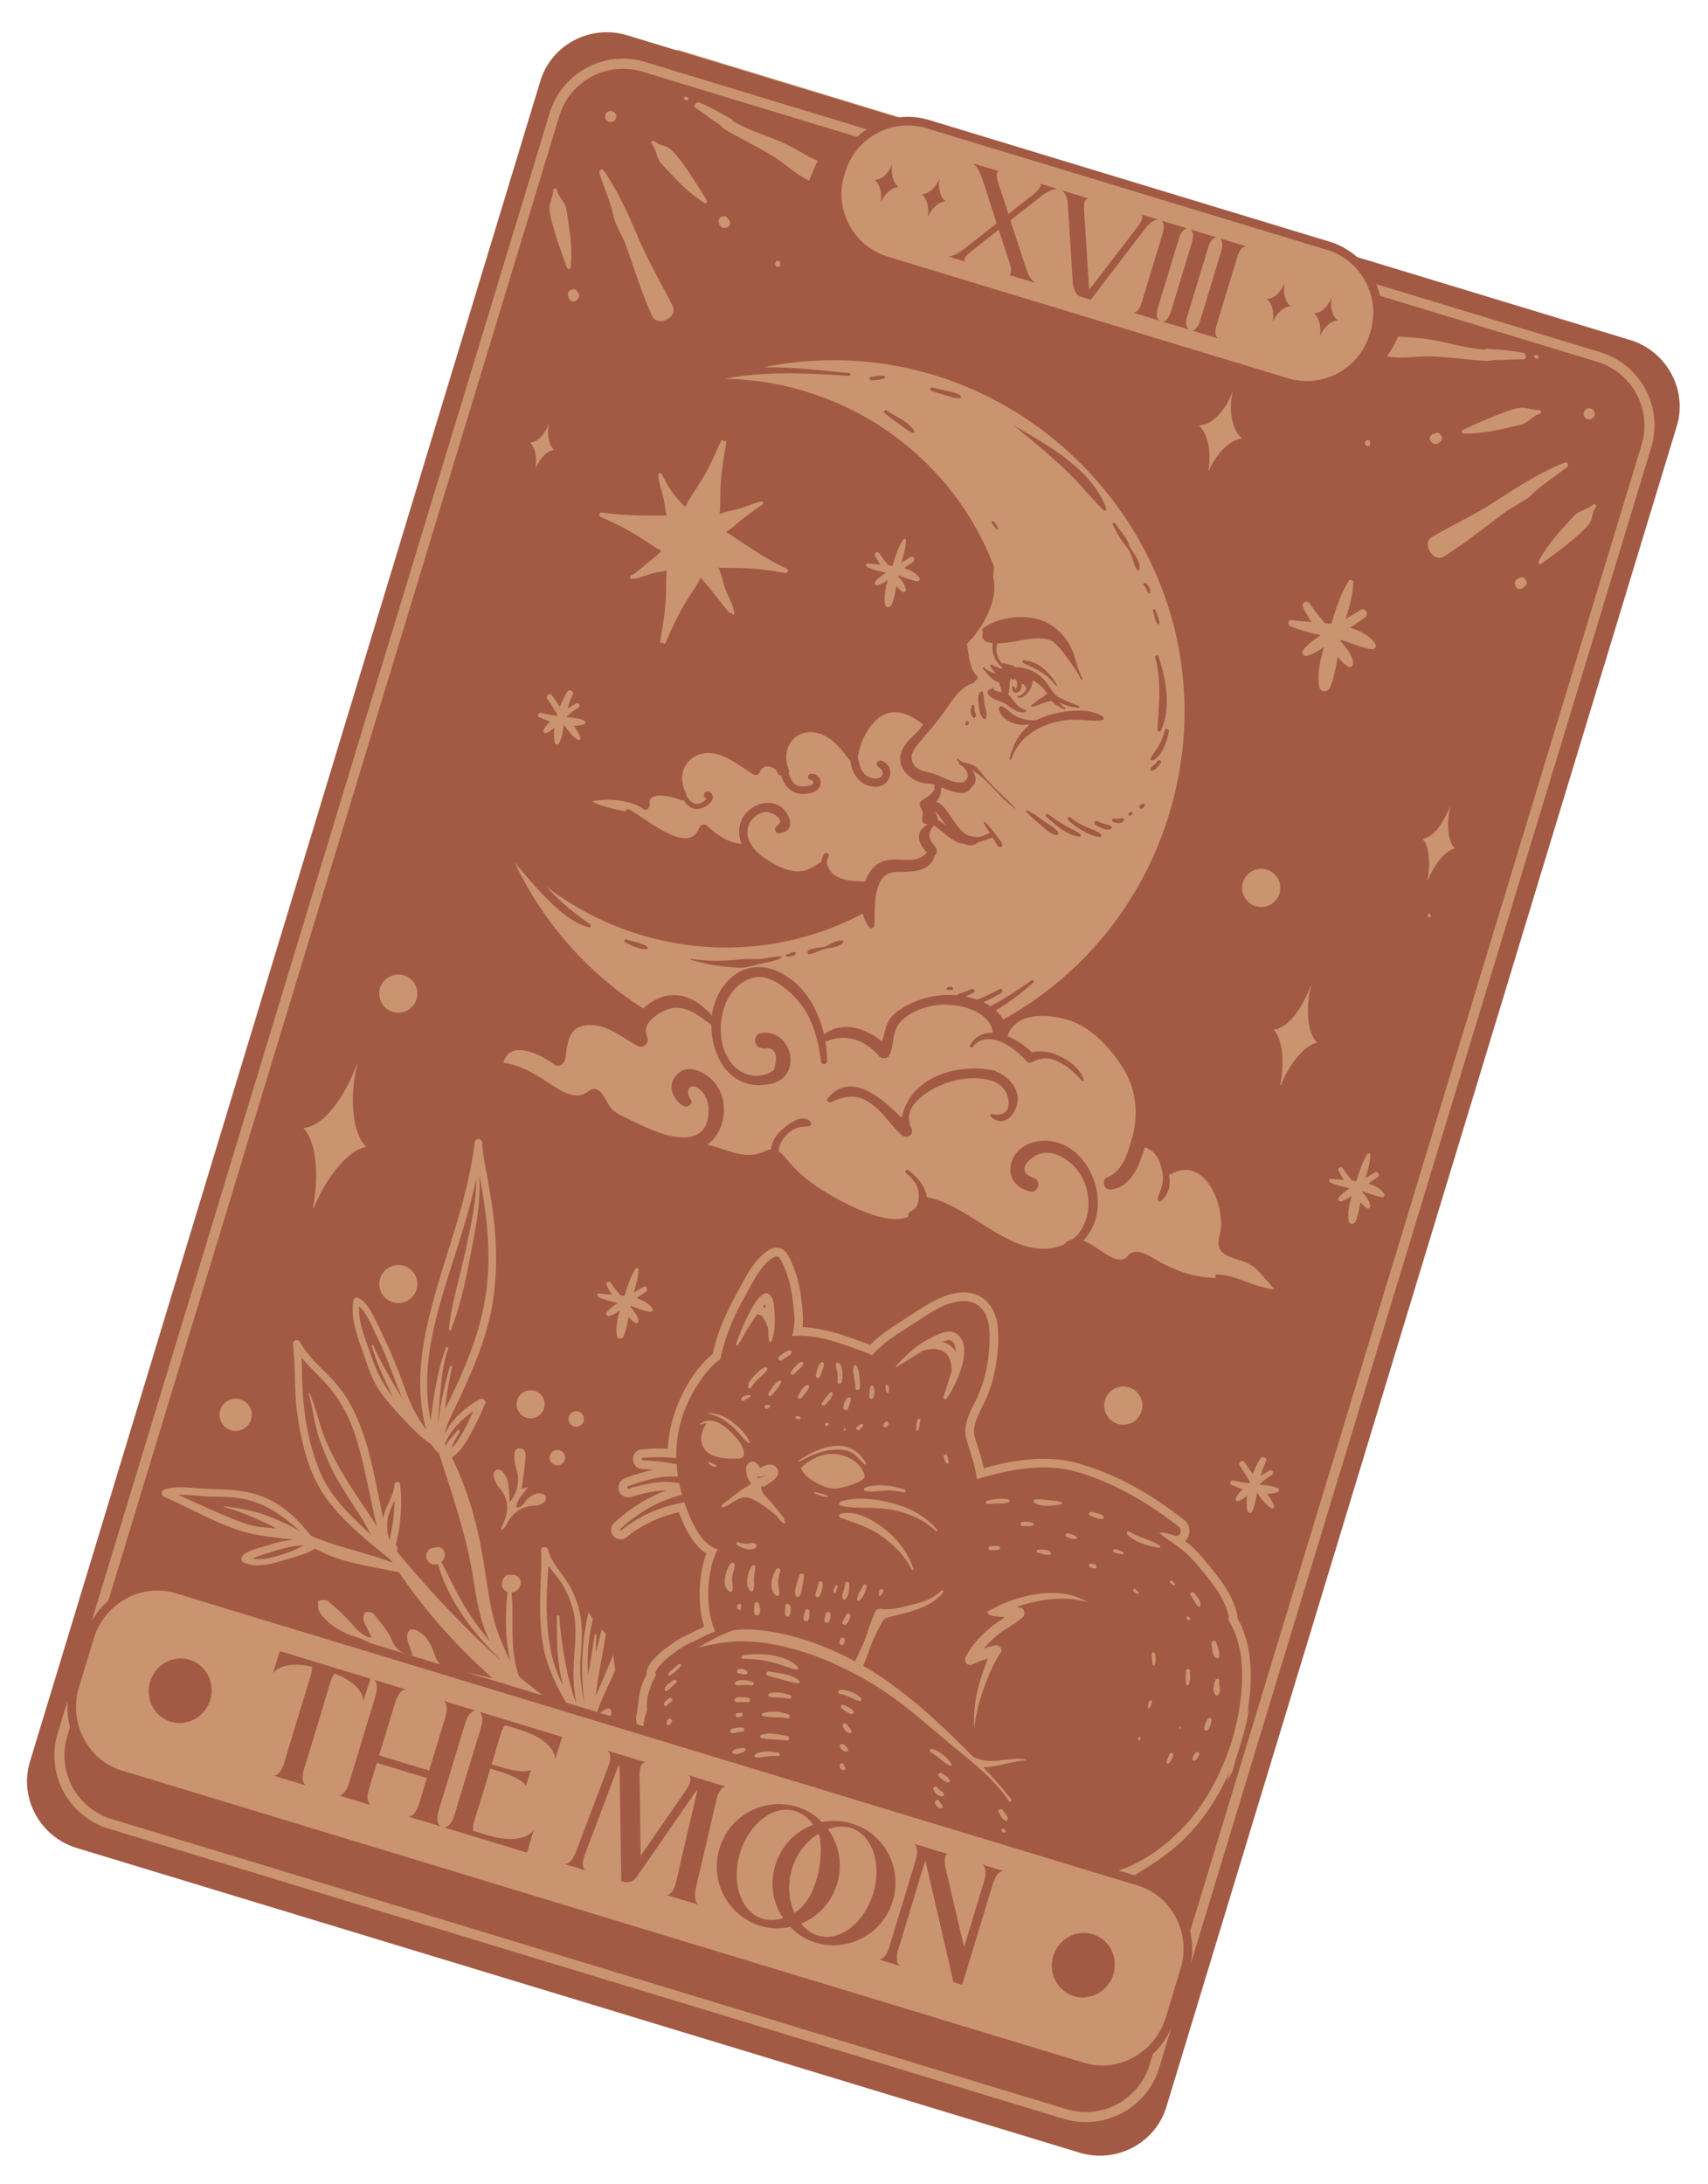 <svg width="97" height="124" fill="none" xmlns="http://www.w3.org/2000/svg"><path d="m2.069 100.727 29.6-96.91 6.863-.979 36.702 11.18 14.285 5.029 5.49 3.155-29.582 97.242-1.957 1.908-59.615-17.163-1.786-3.462Z" fill="#CB9470"/><path d="M54.241 76.445c.022.09.03.192.029.3a1.271 1.271 0 0 0-.733-.555c.175-.069.347-.115.449-.084l.015.006c.086.045.19.124.24.333ZM43.328 74.2a.641.641 0 0 1 .151.072 2.282 2.282 0 0 0-.03-.23c-.035.041-.075.092-.121.158Zm-.259 9.746c.058-.026.114-.058.222-.062.096-.066.19-.125.284-.193-.128.054-.319.25-.613.116.055.084.07.087.107.139Zm-11.072 6.112c-.238-.426-.578-.771-.856-1.156-.025.806-.287 2.85.183 5.02.13.603.357 1.187.625 1.749-.319-1.594-.313-2.024-.324-3.885-.001-.093.136-.084.141.006.083 1.384.472 3.75.963 4.909-.543-2.913.625-4.199-.732-6.643Zm-9.89-2.603c.197-.75.289-1.496.305-2.26-.232.48-.622 1.1-.305 2.26Zm5.105-20.814c.1 1.23-.085 2.442-.313 3.669-.321 1.725-.65 3.553-1.283 5.193-.025.066-.135.053-.127-.022.168-1.524.643-3.02.96-4.517.275-1.302.601-2.688.602-4.047-1.09 5.077-3.522 9.232-2.588 13.762.055-.674.351-2.867.866-4.152.032-.078.154-.04.126.04-.291.834-.383 1.71-.459 2.584-.046.535-.093 1.067-.119 1.6.146-.546-.058-.43.668-3.16.022-.085.15-.043.129.042a20.728 20.728 0 0 0-.4 2.364c.158-.316.32-.615.447-.884 2.078-4.412 2.508-7.144 1.49-12.472Zm-1.23 14.576c.054-.08.163-.004.122.08-.15.307-.367.577-.462.906.455-.349.987-1.54 1.226-2.058-.69.452-1.307 1.11-1.61 1.855l.048.09c.153-.34.465-.568.675-.873Zm-8.409-2.125c.29.627.445 1.277.649 1.935.67 2.16 2.523 4.54 3.179 5.637-.901-3.926-1.052-6.025-2.863-8.075-.462-.523-.978-.976-1.411-1.507.065 1.241-.08 3.752 1.06 6.512.596 1.44 1.751 2.49 2.875 3.549-.154-.28-.29-.57-.446-.822-.486-.788-1.016-1.546-1.473-2.353-.396-.7-.713-1.454-.986-2.209-.313-.87-.372-1.771-.632-2.65-.008-.027.036-.043.048-.017Zm-4.837 6.436c1.013.113 1.919.294 2.861.703.42.183.934.4 1.38.681.01 0 .02-.002.03 0-2.217-2.028-3.596-1.905-5.063-1.94-.578-.013-1.218-.125-1.821-.096 4.27 1.952 4.1 1.777 5.58 1.904-.885-.452-2.01-.962-2.975-1.206-.026-.006-.018-.05.008-.046ZM95.226 24.2 66.24 119.63c-.626 2.061-2.845 3.228-4.93 2.595l-56.955-17.3c-2.085-.634-3.28-2.838-2.654-4.899L30.688 4.597c.626-2.06 2.844-3.228 4.93-2.594l15.373 4.67a4.168 4.168 0 0 1 1.78.142l22.736 6.906c.595.18 1.12.484 1.558.872l15.507 4.71c2.086.633 3.28 2.838 2.654 4.898ZM48.008 9.751l-.061.2a3.715 3.715 0 0 0 2.467 4.62l22.737 6.907a3.715 3.715 0 0 0 4.62-2.468l.061-.2a3.715 3.715 0 0 0-2.467-4.621L52.629 7.283a3.715 3.715 0 0 0-4.621 2.467ZM73.34 35.21c-.213-.03-.223.274-.056.345.556.238 1.138.382 1.725.509-.377.249-.749.52-1.012.865-.11.146.056.354.222.31.357-.096.675-.295.98-.512-.227.749-.415 1.568-.272 2.289.065.332.501.291.61.019.213-.534.328-1.13.429-1.73.18.208.373.396.581.536.22.146.715-.154-.425-1.45l.012-.066c.6.182 1.18.457 1.795.538.145.02.263-.176.183-.296-.306-.462-.827-.74-1.43-.918.271-.197.545-.39.824-.575.263-.174.046-.605-.235-.44-.284.168-.564.338-.842.512.198-.683.41-1.376.428-2.073.003-.142-.186-.198-.263-.08-.462.72-.73 1.596-.987 2.435-.12-.017-.24-.03-.358-.043a12.085 12.085 0 0 1-.87-1.116c-.151-.225-.491-.052-.375.2.137.299.3.578.478.847-.421-.033-.815-.06-1.142-.106Zm4.963-16.27.031-.111-.03.111Zm-.007.024-.02.068.02-.068Zm6.846 4.556c-.714.27-1.399.583-2.09.902-.08.036-.029.193.062.193 1.252 0 1.84-.178 3.218-.486.448-.101.692-.519 1.126-.646.116-.034.055-.215-.064-.205-.336.028-.704-.165-1.034-.124-.436.055-.816.214-1.218.366Zm2.006-3.22c.041.026.08.049.126.064.116.04.148-.148.031-.188-.18-.063-.223.082-.157.124ZM70.183 99.897c.268-.887.615-1.864.77-2.996l-.126.418c.318-1.79.355-3.852-.556-5.442a.738.738 0 0 0-.015-.233c-.26-1.133-1.021-2.058-1.633-2.802-.476-.578-.758-.914-1.317-1.337a.802.802 0 0 0-.063-1.207c-3.173-2.494-5.457-3.007-5.799-3.151-1.949-.592-3.816-.257-5.574.215-.439-2.022-.937-1.77-.1-3.46.09-.181.182-.369.265-.562.474-1.101.715-2.528.643-3.816-.06-1.063-.554-1.813-1.357-2.057-1.164-.353-2.426.438-3.395 1.075l-.22.144c-.772.502-1.602.988-2.294 1.672-.318-.129-.636-.225-.928-.334-.857-.317-1.983-.648-2.903-.673.057-.552-.014-1.11-.079-1.618l-.01-.084c-.12-.948-.384-1.772-.787-2.45a.706.706 0 0 0-.944-.272c-.791.422-1.282 1.333-1.677 2.065-.576 1.07-1.254 2.244-1.613 3.894-1.091.851-2.437 3.012-2.543 5.37-.519-.027-1.026.004-1.45.03-.697.042-.712 1.086.003 1.12.226.01.444.024.653.042-.571.113-1.124.298-1.632.48-.513.186-.489.915.015 1.068.107.032.22.031.33-.003.616-.19 1.314-.37 1.995-.362-1.285.463-2.293 1.223-2.951 1.829a.536.536 0 0 0 .701.812 7.178 7.178 0 0 1 2.96-1.41c.265.704.736 1.814 1.562 2.343-.389 1.018-.56 2.742-.121 4.156-.255.117-.5.24-.72.353-.21.106-.66.261-1.201.69-.482.324-1.43 1.094-1.347 1.666-.542 1.038-.38 1.363-.606 2.44 0 .133.018.26.047.383l.384.117c.004-.307.097-.636.198-.898-.074-.696.163-1.406.525-2.023a.12.12 0 0 1-.051-.164c.245-.441.672-.813 1.139-1.127.313-.25.654-.442 1.023-.591.4-.207.824-.42 1.228-.58-.698-1.61-.342-3.88.163-4.657-1.002-.266-1.564-1.69-1.907-2.669-1.303.223-2.51.729-3.582 1.589-.047.036-.109-.028-.064-.07.977-.9 2.199-1.634 3.51-1.945a8.302 8.302 0 0 1-.16-.657c-.952-.201-1.961.028-2.873.308-.088.028-.116-.107-.032-.137.88-.315 1.885-.637 2.839-.54a7.741 7.741 0 0 1-.079-.715 13.224 13.224 0 0 0-1.923-.218c-.093-.004-.088-.136.003-.142.844-.052 1.191-.061 1.905.021-.035-1.43.336-2.824 1.209-4.176.33-.511.757-1.082 1.29-1.45.263-1.262.74-2.406 1.386-3.546.425-.748.9-1.841 1.694-2.264a.218.218 0 0 1 .293.089c.407.683.623 1.476.722 2.262.085.669.192 1.417-.005 2.072a.151.151 0 0 1-.07.086c1.1-.13 2.336.227 3.383.615.392.146.829.27 1.215.463.685-.77 1.586-1.292 2.444-1.85.701-.456 1.459-.997 2.292-1.172 1.205-.256 1.859.46 1.925 1.627.064 1.151-.145 2.529-.604 3.596-.363.844-.952 1.631-.693 2.582.2.737.5 1.483.583 2.249 1.941-.548 3.855-.966 5.838-.36 2.065.63 3.938 1.737 5.628 3.066.24.187.09.618-.234.511-.262-.085-.596-.217-.88-.16 1.327 1.02 1.335.804 2.418 2.118.634.772 1.305 1.606 1.533 2.6a.248.248 0 0 1-.035.192c.071.12.142.24.206.364.737 1.419.672 3.306.41 4.84a13.812 13.812 0 0 1-2.003 5.136c-1.095 1.691-2.844 3.246-4.827 3.92l.91.277c.907-.628 2.765-1.519 4.328-3.93.412-.636.774-1.311 1.08-2.011l-.186.614a11.204 11.204 0 0 1 .317-.558c.022-.063.043-.126.062-.191.049-.17.091-.34.142-.51ZM37.175 8.024c-.094-.074-.245.042-.168.135.29.348.26.83.577 1.163.976 1.025 1.365 1.499 2.404 2.194.075.05.204-.052.159-.126-2.427-3.97-2.17-2.725-2.972-3.366Zm1.72-2.354c.075.02.19.039.205-.034.017-.08-.053-.121-.127-.14-.118-.032-.197.143-.078.174Zm9.315 15.676c-2.246-.163-4.86-.282-7.041.159 6.69.114 12.838 4.242 15.281 10.674-.01.185-.026.369-.046.553.329 1.322-.575 2.905-1.492 3.83.13.646.105 1.297.568 1.825.088.101.02.244-.105.258-.01.068-.055.133-.124.153-.733.207-1.193 1.01-1.608 1.592-1.091 1.528-2.042 2.182-1.854 2.785.186.599.668.583 1.167.736.666.205 1.151.626 1.82.482a.243.243 0 0 1 .078-.113c.294-.25-.076-.765-.35-.868-.065-.024-.06-.095-.017-.125a.855.855 0 0 1-.126-.151c-.025-.037.035-.078.063-.045.246.291.67.198.952.42.25.197.416.473.627.708.526.585 1.122 1.096 1.66 1.666.01.013-.006.033-.02.023-.876-.602-1.435-1.553-2.454-2.207.327.417.248.812-.01.978-.298.604-1.065.282-1.713.027a.238.238 0 0 1-.029.08c.042.255-.088.513-.268.733.533.142.944 1.203 1.504 1.709.36.326.73.266.901.308.22-.052.432-.16.638-.246-.119-.183-.246-.365-.338-.56-.023-.047.034-.084.072-.05.22.191.837 1 .967 1.23.072.128-.12.271-.213.151-.123-.158-.224-.332-.326-.505-.233.07-.532.187-.832.27-.232.22-.529.203-.806.08-.599-.036-1.114-.64-1.636-.996-.03-.01-.06-.02-.093-.027-.648.923.351 1.052.173 1.568a.211.211 0 0 1-.095.117c-.227.895-1.161.939-1.991.933-.798-.005-1.102.32-1.296 1.092-.165.657-.1 1.295-.146 1.96-.01.134-.18.214-.276.104a1.794 1.794 0 0 1-.373-.788c-5.914 3.142-12.961 2.32-17.968-1.53.747.839 1.548 1.487 2.477 2.144.087.061.026.196-.077.169-1.352-.356-2.677-1.853-4.216-3.704a19.993 19.993 0 0 0 7.309 8.314c1.191-1.094 2.654-1.052 3.9.41.236-1.839 1.81-3.39 3.751-2.51 1.428.648 2.273 2.068 2.614 3.565.002-.002.003-.005.007-.007 1.095-.769 2.34-.353 3.292.417.143-.393.176-.837.397-1.206.386-.646 2.015-1.603 3.847-1.414.13-.148.361-.129.83-.358.138-.067.247.136.112.21-.15.085-.307.16-.471.216.23.043.46.1.678.176.413-.148.923-.4 1.284-.598.133-.073.239.13.11.207a8.38 8.38 0 0 1-1.033.535c.143.066.28.141.409.227.68-.35 1.687-1.005 2.313-1.461.087-.063.2.051.116.124-.63.537-1.353 1.129-2.13 1.57.166.15.307.324.417.523a19.902 19.902 0 0 0 9.421-11.648c4.386-14.44-8.29-28.327-23.009-25.39 2.13.018 2.715.14 4.832.328.106.01.103.175-.005.168Zm20.419 5.347.037.011c.399-.94 1.195-1.747 1.87-1.804l.003-.01c-.554-.42-.777-1.582-.536-2.615l-.015-.005c-.385 1.001-1.123 1.883-1.91 1.883l-.003.01c.514.42.733 1.512.554 2.53ZM25.613 80.42c.845-1.792 1.952-4.018 2.343-6.317.717-4.2-.563-7.81-.564-9.203 0-.285-.408-.3-.44-.019-.632 5.616-4.195 11.048-2.741 16.31-1.36-1.883-.96-2.388-2.844-6.147-.247-.493-.5-1.082-1.016-1.345-.13-.067-.253.003-.278.143-.15.871.113 1.717.401 2.534.7 1.978.625 2.293 2.563 4.328.436.458.894.938 1.43 1.29.036.04.072.079.11.117.079.132.167.246.265.333.023.025.05.044.08.058l.004.003c.76 2.357 1.555 4.625 1.95 7.103.19 1.201.389 2.497.947 3.595-1.464-1.794-1.793-2.612-2.756-4.521.433-.37.074-1.013-.356-.807a.424.424 0 0 0-.356.125c-.38.41.047.989.516.797.555 2.028 2.004 3.935 3.499 5.381.019.032.037.065.057.097-2.107-1.888-4.058-3.98-5.901-6.203.083-.096.067-.275-.059-.342a9.49 9.49 0 0 0 .256-3.465c-.02-.189-.313-.15-.323.03-.037.68-.526 1.233-.637 1.912-.606-2.803-.974-5.75-2.776-7.755-.666-.742-1.458-1.364-1.948-2.248-.124-.224-.428-.085-.4.148.161 1.328.053 2.67.254 4.003.63 4.176 1.786 5.383 5.316 8.227.03.049.06.099.092.147-1.533-.591-3.126-.877-4.646-1.526-2.07-2.67-3.875-2.6-5.937-2.667-.784-.026-1.615-.213-2.376.033-.21.068-.215.326-.018.415 1.498.665 2.978 1.533 4.555 1.998.913.27 1.869.297 2.805.457-.552.018-1.087.177-1.65.354-.278.088-1.353.324-1.32.735.009.095.046.152.133.19.686.31 1.497.102 2.184-.104.604-.18 1.315-.35 1.874-.684 1.414.8 3.14.999 4.72 1.335h.03c1.48 2.193 3.295 4.224 5.328 6.034-.157-.042-.89-.211-1.53-.357l4.366 1.326c-.453-.35-.9-.71-1.338-1.079-.572-1.552-.274-3.169-.428-4.769.304-.026.53-.322.525-.556a.467.467 0 0 0-.572-.437c-.425-.143-.79.734-.18.956-.133 1.267-.158 2.682.165 3.946-1.095-2.17-1.126-3.137-1.553-5.796-.316-1.967-.887-3.979-1.784-5.788.747-.373 1.56-2.283 1.897-3.047.078-.174-.147-.336-.3-.252-.843.468-1.617 1.147-2.012 2.026.07-.372.229-.744.374-1.052Zm2.422 3.354c.043.236.14.497.296.674.558.632.6 1.303.255 2.038-.06.13-.103.269-.153.404a.535.535 0 0 0 .3-.277c.348-.688.86-1.114 1.673-1.124.17-.002.352-.101.5-.199.072-.049.125-.211.1-.296-.069-.226-.58-.373-1.097.174-.158.167-.246.436-.576.433.002-.533.449-.784.629-1.176l-.35.123c.046-.305.203-1.259.236-1.846.012-.213-.034-.452-.296-.469-.325-.021-.354.27-.345.485.012.292.087.585.163.87.14.516-.003 1.214-.422 1.697-.036-.43-.03-.796-.108-1.143a1.282 1.282 0 0 0-.352-.625c-.193-.179-.5-.002-.453.257Zm1.369-3.724a.795.795 0 1 0 1.461-.63.795.795 0 0 0-1.461.63Zm5.353-6.543c-.266-.02-.516-.038-.723-.066-.134-.02-.14.173-.035.218.352.15.72.241 1.091.322-.238.157-.473.329-.64.547-.07.092.036.223.14.196.226-.06.427-.187.62-.324-.143.474-.262.992-.172 1.448.042.21.317.184.386.011.135-.337.207-.715.271-1.094.114.132.236.25.368.34.148.099.438-.113-.27-.917l.009-.042c.38.115.745.289 1.135.34.091.012.166-.111.115-.187-.193-.292-.522-.468-.904-.581.172-.124.344-.247.521-.363.167-.11.03-.383-.148-.278-.18.105-.357.213-.533.323.126-.432.259-.87.27-1.311.002-.09-.117-.125-.165-.05-.293.455-.463 1.01-.625 1.54a7.702 7.702 0 0 0-.227-.028 7.635 7.635 0 0 1-.55-.705c-.095-.143-.31-.033-.237.126.087.189.19.365.303.535Zm-1.57 23.214c-.1-.48-.17-.965-.213-1.416-.154-1.621.532-3.12-.595-5.207-.39-.724-1.035-1.286-1.256-2.102-.057-.209-.418-.2-.398.037.112 1.382-.372 4.165.376 6.4.355 1.062.844 1.89 1.054 2.24l1.772.539c.188-.685.542-1.29 1.018-2.408a7.357 7.357 0 0 1-.114-.86c-.152.385-.8 1.898-.997 2.357.125-1.173.292-1.791.576-3.539-.052-.047-.103-.091-.241-.234-.11.446-.218.892-.332 1.338.002-.348.008-.687.042-1.009.007-.071-.097-.072-.11-.005-.128.758-.219 1.51-.374 2.265-.069-1.268.024-2.103.277-3.19a4.59 4.59 0 0 1-.244-.39c-.415 1.704-.45 3.475-.24 5.184Zm.888.536.593.18c.134-.312-.02-.46-.16-.42-.152.044-.3.129-.433.24ZM32.88 80.979a.438.438 0 1 0-.346-.804.438.438 0 0 0 .346.804Zm-.823 1.611a.437.437 0 1 0-.803.346.437.437 0 0 0 .803-.346ZM20.98 93.264l-.028.008 4.07 1.236c-.472-.394-.333-1.305-1.257-1.887-.133-.083-.375-.139-.482-.072-.112.071-.19.316-.163.463.058.313.194.611.32.976-.592-.085-.946-.288-1.182-.853-.23-.552-.662-1.025-1.041-1.505-.079-.099-.36-.143-.468-.08-.093.055-.138.323-.093.459.113.325.288.628.439.94l.002.005c-.046.007-.098.03-.137.016a1.603 1.603 0 0 1-.327-.16c-.577-.367-.58-.716-2.011-1.903-.116-.097-.372-.025-.564-.031.031.455-.066.547.356.993.54.577 1.223.918 1.98 1.137.172.049.332.144.586.258Zm10.5-67.727c-.31-.236-.436-.889-.3-1.47l-.009-.002c-.216.563-.63 1.058-1.073 1.058l-.002.006c.289.235.412.85.311 1.421l.021.007c.224-.528.672-.982 1.05-1.014l.003-.006Zm-9.896 30.566a1.083 1.083 0 1 0 2.073.63 1.083 1.083 0 0 0-2.073-.63Zm11.149-39.61c-.142-.178-.53.01-.479.231.033.144.042.265.174.358.14.099.335-.017.414-.148.103-.17-.013-.32-.11-.442ZM17.239 64.041l-.006.019c.712.7.914 2.656.535 4.52l.054.016c.695-1.746 1.962-3.298 2.965-3.478l.005-.02c-.771-.697-.97-2.778-.498-4.677l-.022-.006c-.68 1.856-1.87 3.537-3.033 3.626Zm-3.497 15.447a.915.915 0 1 0-.676 1.7.915.915 0 0 0 .676-1.7Zm20.43-50.386c-.182-.026-.178.2-.037.261 1.921.826 2.572 1.432 3.422 1.92a6.233 6.233 0 0 1-.65.58c-.354.275-.675.608-1.074.816-.084.044-.06.199.045.19.377-.032.721-.162 1.078-.282.298-.1.617-.1.911-.203-.057.594-.024 1.208-.064 1.798-.052.759-.19 1.495-.31 2.245-.014.089.114.093.144.023l.024-.058-.013.062c-.014.074.095.142.133.06.317-.69.613-1.378.991-2.038.324-.564.74-1.105 1.03-1.692.2.279.44.535.654.802.939 1.171.961 1.276 1.08 1.213.019.026.038.052.058.076.032.038.104.014.101-.038-.026-.505-.37-1-.532-1.47-.126-.367-.18-.788-.366-1.134.838.041 1.827-.063 3.766.297.15.029.28-.157.113-.238-1.647-.8-2.638-1.61-3.451-2.082.315-.19.583-.446.867-.677.386-.315.803-.6 1.208-.888.083-.06 0-.183-.087-.164-.488.107-.939.336-1.424.454-.312.076-.63.122-.92.25.062-.605.026-1.232.067-1.833.053-.759.19-1.495.31-2.245.014-.089-.114-.093-.144-.023l-.024.058.013-.062c.014-.074-.095-.142-.133-.06-.317.69-.612 1.378-.991 2.038-.33.575-.755 1.125-1.046 1.726a5.744 5.744 0 0 1-1.33-1.86c-.044-.097-.21-.06-.204.049.03.51.232.965.328 1.46.054.28.05.584.166.844-.776-.022-2.07.052-3.708-.175Zm6.64-16.523c.035.15.082.334.28.36.15.018.362-.062.372-.234.009-.16-.08-.243-.173-.358-.142-.177-.53.01-.479.232Zm5.165 32.463c-.402.079-.783.053-1.114-.21a1.582 1.582 0 0 1-.5-.81c-.073.011-.16-.022-.184-.104-.133-.431-.847-.588-1.019-.089a.254.254 0 0 1-.374.139c-.667-.397-1.27-.926-2.034-1.138-1.398-.395-2.494.85-1.797 2.204.021.04.028.086.026.13.315.557.622.556.945.356.06-.038.136-.082.175-.145.04-.066.046-.017-.025-.058-.257-.15.034-.538.269-.323.433.396-.25.84-.603.92-.413.096-.722-.16-.918-.495a.21.21 0 0 1-.186.003c-.408-.182-1.874-.569-1.743.25.03.193-.183.406-.371.265-.667-.498-1.998-.644-2.913-.434.598.3 1.254.437 1.914.559.006-.091.112-.147.204-.103.825.388 3.35 2.692 3.983 1.046.076-.197.303-.252.458-.105.55.52 1.203.957 1.954 1.01-.602-1.394.744-2.62 1.91-2.258.733.228 1.326 1.489.263 1.662-.27.045-.375-.28-.163-.428.57-.4-.452-.878-.785-.772-1.031.328-1.367 1.589.024 2.567 2.177 1.532 2.85.394 3.299.254a.59.59 0 0 1 .163-.47.14.14 0 0 1 .137-.03c.17.056.062.216.027.328a.857.857 0 0 0-.035.314c.01.017.018.034.024.052.294.856 1.333.916 2.148.915.142-.385.352-.717.623-.926.93-.717 2.099.157 2.874-.71-.22-.266-.473-.588-.446-.942.025-.316.24-.511.498-.65-.248-.03-.356-.208-.308-.399.056-.224.018-.392-.105-.585-.092-.146-.01-.34.128-.42.3-.173.53-.336.686-.622a.227.227 0 0 1 .003-.224 1.276 1.276 0 0 0-.354-.074c-.94-.012-1.95-.904-1.5-1.907.258-.577.807-.856 1.185-1.45-.772-.61-1.764-1.052-2.609-.29-.627.568-.951 1.32-1.1 2.137.124.478.185 1.02.751 1.172.201.055.514.086.632-.137.12-.224-.091-.382-.245-.512-.19-.16.068-.388.253-.303.819.375.458 1.494-.395 1.47-.798-.019-1.337-.679-1.409-1.477-.164-.085-.86-1.389-1.938-1.59-1.264-.242-2.03.914-1.573 2.068a.282.282 0 0 1-.002.24c.134.324.265.691.65.725.743.065.965-.266.563-.379-.13-.036-.154-.23-.029-.29.273-.13.625.12.64.42.02.369-.298.587-.632.653Zm4.02-12.985c-.259-.02-.5-.037-.7-.065-.131-.018-.137.168-.035.212.341.145.697.233 1.057.312-.23.152-.459.318-.62.53-.068.09.035.217.136.19.22-.059.414-.181.6-.314-.138.459-.253.961-.166 1.403.04.204.307.178.374.011.13-.327.2-.693.263-1.06.11.127.228.242.356.328.096.064.201-.031.185-.132-.046-.282-.248-.532-.446-.756l.008-.04c.368.111.723.28 1.1.33.089.011.161-.109.112-.183-.187-.282-.506-.453-.876-.562.166-.12.334-.24.505-.352.161-.107.028-.371-.144-.27a24.86 24.86 0 0 0-.516.313c.122-.418.25-.843.262-1.27.002-.087-.114-.121-.16-.05-.284.443-.449.98-.606 1.493a7.532 7.532 0 0 0-.22-.026 7.415 7.415 0 0 1-.533-.684c-.093-.138-.301-.032-.23.123.084.183.184.354.293.519Zm-19.383 8.66c.188.088.406.176.637.253-.652.587-.424.937.235.339a2.83 2.83 0 0 0 .017.852c.021.112.195.148.25.042.167-.324.215-.68.27-1.037l.026.004c.211.311.44.622.75.832.102.07.205-.052.162-.151a3.345 3.345 0 0 0-.382-.638c.204 0 .4-.025.578-.081.084-.027.136-.166.035-.213-.311-.144-.641-.16-.978-.198l-.032-.045c.213-.18.433-.353.668-.502.143-.09.027-.318-.125-.234-.17.094-.334.194-.496.298.083-.279.182-.552.3-.82.08-.18-.212-.303-.312-.142-.154.25-.3.54-.422.85-.153-.22-.304-.438-.46-.655-.105-.148-.355.032-.258.185.19.3.378.6.57.9-.01.029-.019.058-.027.088a13.903 13.903 0 0 1-.901-.156c-.13-.027-.244.165-.105.23Zm-8.997 31.79a1.081 1.081 0 1 0 2.01.798 1.081 1.081 0 0 0-2.01-.798Zm31.642-25.95c.156.072.296.186.442.3l.01.005c-.384-.575-.313-.49-.606-.785.068.214.165.31.154.48ZM44.14 15.15c.221.067.194-.306.102-.334-.222-.067-.323.267-.102.334Zm2.299-6.03c-.587-.221-.951-.518-1.66-.868-1.02-.503-2.165-.792-3.134-1.363a.225.225 0 0 0-.105-.122c-.581-.335-1.162-.662-1.791-.933-.21-.09-.426.177-.236.3.483.315.925.67 1.408.983.15.324 2.293 1.231 3.453 2.073.45.327.984.792 1.583 1.07.146-.387.306-.767.482-1.14Zm-12.143.572c-.088-.13-.303-.024-.258.125.24.783.597 1.527.77 2.334.137.632.51 1.156.73 1.761.492 1.35.903 2.737 1.504 4.041.292.636 1.475.063 1.164-.564-.635-1.279-1.376-2.516-1.933-3.832-.57-1.344-1.15-2.642-1.977-3.865Zm.685-2.984a.314.314 0 1 0-.601-.183.314.314 0 0 0 .601.183ZM32.18 11.94c-.065-.455-.463-.73-.555-1.174-.025-.118-.21-.071-.21.048.002.337-.22.688-.204 1.02.02.44.148.832.268 1.245.212.732.47 1.44.734 2.153.03.083.19.044.197-.045.1-1.249-.032-1.85-.23-3.247ZM5.324 93.04l-.837 2.757c-.61 2.008.485 4.137 2.434 4.729l54.634 16.595c1.95.592 4.044-.567 4.654-2.576l.837-2.757c.61-2.008-.485-4.136-2.434-4.729L9.978 90.465c-1.95-.592-4.044.567-4.654 2.576Zm32.928 2.35c-.174.131-.49.309-.504.552-.003.044.04.075.08.066.141-.03.189-.123.568-.463.103-.093-.038-.234-.144-.155Zm-.235 1.031c-.381.204-.346.468-.215.447.108-.016.173-.16.322-.247.126-.073.022-.27-.107-.2Zm.528-1.928c-.112.097-.23.186-.345.28-.098.079-.205.159-.247.283-.014.043.029.088.073.076.16-.042.515-.4.632-.516.076-.077-.032-.194-.113-.123Zm-.68 3.393c.013.072.114.1.165.05.094-.096.04-.066.117-.16.09-.109-.095-.26-.19-.158-.079.087-.11.148-.091.268Zm4.154-15.074a.105.105 0 0 0 .1-.085c.03.03.085.029.1-.02.159-.546-.48-1.18-.835-1.508-.436-.403-1.055-.758-1.61-.368-.035.024-.008.079.032.059a.842.842 0 0 1 .326-.086c-.317.45-.465 1.113-.062 1.55.45.487 1.337.488 1.949.458Zm-1.337.394c-.045-.066-.148-.076-.221-.103-.067-.026-.144-.095-.217-.096-.004 0-.007.002-.008.006-.035.129.312.335.44.244.012-.01.017-.036.006-.051Zm2.47-4.998c.157-.142.336-.267.422-.466.037-.085-.069-.136-.135-.11-.231.088-.424.3-.596.472-.167.165-.32.367-.363.603-.018.102.12.188.18.082.125-.228.3-.407.492-.58Zm-.558 1.012c-.174-.035-.326.008-.47.157-.088.092.043.237.135.146a.528.528 0 0 1 .159-.103c.065-.03.124-.069.185-.106.034-.021.038-.084-.009-.094Zm1.383-4.856c-.024-.304-.042-.698-.316-.888-.414-.29-1.027.832-1.438 1.763-.216.493-.377.933-.423 1.082-.02.065.07.105.106.05.554-.855.343-.688 1.112-1.766.032.03.077.05.135.055.184.017.423.61.479.788-.005.23-.002.46.05.686.015.059.082.068.118.034a.076.076 0 0 0 .023-.03c.198-.565.201-1.184.154-1.774Zm-3.739 5.882c-.025 0-.025.035 0 .038.547.079.98.385 1.386.746.314.279.556.645.887.901.04.03.079-.021.065-.059-.186-.447-.605-.833-.977-1.129-.384-.307-.863-.515-1.36-.497Zm.844 5.337c.126-.038.245-.105.359-.185.792-.45.924-.752 2.664.66.117.168.245.332.412.434.034.021.09-.01.076-.054a1.56 1.56 0 0 0-.064-.148.076.076 0 0 0-.004-.09c-.57-.717-.558-.685-.69-.854-.215-.275-.648-.55-.59-.942l.064-.03c.034.034.091.047.14.004.282-.24.889-.467.71-.94-.159-.421-.69-.291-.994-.076-.11-.222-.323-.479-.565-.337-.253.15-.273.382-.197.609-.009.194.12.427.267.595-.069.039-.132.098-.198.14-.136.085-.279.16-.408.258-.354.268-.711.54-1.058.816-.064.051-.002.164.076.14Zm3.278-7.103c.022-.063-.05-.117-.106-.088-.27.145-.443.457-.607.704-.082.125.106.238.194.122.176-.231.42-.46.52-.738Zm-.633 1.34c-.002-.018-.022-.037-.039-.04-.378-.081-.292.287-.116.2.03-.014.17-.026.154-.16Zm1.228-3.022a.093.093 0 0 0-.06-.114c-.118-.039-.237.04-.332.102a2.601 2.601 0 0 0-.324.26c-.123.112.043.277.17.184.34-.246.507-.283.546-.432Zm.13 1.228c.314-.321.496-.419.535-.594.014-.064-.035-.117-.1-.106-.134.021-.24.138-.33.232a3.766 3.766 0 0 0-.273.329c-.076.1.081.228.168.14Zm.863.683c.003-.047-.044-.083-.09-.072-.248.058-.412.4-.527.604-.074.132.106.242.195.124.281-.372.413-.477.422-.656Zm-.654 1.693c-.106-.034-.157.136-.05.166.083.023.15.029.215-.037.062-.06-.08-.102-.165-.129Zm1.038-2.321c-.041.159.19.229.244.074.178-.513.248-.61.209-.749a.092.092 0 0 0-.13-.059c-.163.083-.238.408-.323.734Zm1.462.41c.05-.203.068-.407.04-.616-.025-.182-.052-.42-.236-.508-.042-.02-.081-.006-.1.037-.069.156.008.32.043.477.041.188.045.383.021.573-.016.133.2.166.232.038Zm-.77 2.296c-.062-.026-.125.003-.155.06-.05.099.099.188.144.091a.127.127 0 0 1 .035-.043c.041-.034.016-.09-.025-.108Zm-.345-1.133c-.072.094.08.22.16.133.173-.186.424-.406.454-.67.006-.056-.067-.102-.114-.071-.128.084-.154.156-.5.608Zm-1.336 3.294c-.028.02-.006.065.027.048.62-.305 1.185-.619 1.892-.673.377-.028.746-.033 1.09.15.297.158.492.462.753.668.04.032.094-.025.07-.066-.834-1.478-2.447-1.093-3.832-.127Zm3.49-4.142c.017-.294-.013-1.022-.197-1.266-.044-.057-.12-.018-.143.034-.08.174-.032.367.002.548.04.224.085.448.085.677.001.163.243.17.253.007Zm-.795 2.36c-.014-.021-.033-.03-.055-.043-.076-.043-.117.092-.03.098.026.001.046.004.07-.005.023-.008.03-.03.015-.05Zm.255-1.785c-.02-.036-.055-.047-.092-.042-.203.026-.262.393-.305.547-.049.177.215.257.272.083.107-.32.187-.474.125-.588Zm.374 1.648c-.104.09.038.238.143.155.088-.07.201-.155.215-.273.004-.034-.028-.06-.059-.063-.12-.008-.218.11-.3.181Zm.696-1.761c-.04.158.197.232.244.074.059-.196.098-.469-.03-.644-.03-.042-.097-.027-.122.01-.102.158-.046.384-.092.56Zm1.44 6.113c-.898-.25-2.157-.43-3.054-.124-.101.034-.128.194-.007.224.763.195 1.622.085 2.406.173 1.088.123 2.184.49 2.98 1.262.053.052.136-.024.086-.08-.664-.734-1.46-1.19-2.41-1.455Zm2.795-2.644c.058.116.05.278.174.351.044.027.093-.004.099-.052a.895.895 0 0 0-.09-.397c-.06-.119-.242-.022-.183.098Zm-1.81 6.382c.026.048.11.02.091-.034-.282-.85-.832-1.602-1.52-2.172-.663-.549-1.716-1.213-2.623-.963-.114.033-.115.187-.006.227.802.295 1.534.495 2.258.985.737.498 1.389 1.164 1.8 1.957Zm-1.609 1.202c-.017-.135-.274-.144-.251.06.004.037-.036.11-.021.184.013.176.286-.141.272-.244Zm-2.492 3.014c.027.062.12.09.178.054.085-.053.095-.152.115-.242.038-.168-.192-.238-.255-.078-.033.086-.08.174-.038.266Zm.608-1.556c.048-.164-.197-.237-.253-.077-.076.218-.307.476-.126.543.206.076.339-.33.379-.466Zm.486-.897c.247-.152.363-.52.43-.786.035-.134-.154-.19-.203-.062-.097.246-.33.512-.331.784 0 .05.057.092.104.064Zm-.885-.527c-.041.139-.104.29-.036.428.08.158.389-.048.375-.85-.002-.124-.2-.17-.226-.036-.03.154-.068.307-.113.458Zm-1.081 1.58c-.053.231.392.389.347-.271-.013-.183-.237-.165-.26-.042-.021.107-.063.207-.087.313Zm.75-1.823c.042-.073-.06-.134-.11-.07-.211.274-.099.465-.015.405.079-.058.038-.186.125-.335Zm-1.928 1.835c.01.065.078.113.141.114.213.006.185-.355.192-.557.005-.135-.215-.178-.241-.039-.03.163-.119.312-.092.482Zm-1.03-.752c-.01.163-.047.339-.008.497.026.101.189.148.24.04a.785.785 0 0 0 .034-.565c-.05-.14-.257-.134-.266.028Zm2.38-6.19c.028 0 .04-.04.016-.055-.21-.13-.477-.169-.715-.23-.05-.013-.073.061-.024.079.232.08.475.197.722.206Zm-1.78 5.613c.037.056.11.075.162.028.136-.123.147-.315.18-.486.043-.227.083-.451.115-.68.022-.152-.218-.182-.26-.042-.198.65-.337.965-.197 1.18Zm2.335-6.104c.193-.021 1.814-.393 1.538-.815-.285-.936-2.022-1.832-3.577-.37-.02.02-.014.043.002.054v.001c.128.382.567.649.902.83.337.181.747.343 1.135.3Zm-3.225 4.693c.05-.14-.153-.223-.231-.105-.258.386-.464 1.184.01 1.502.07.046.143-.01.153-.081.055-.377-.198-.575.068-1.316Zm-1.22 1.86c-.036-.1-.213-.142-.236-.007a1.69 1.69 0 0 0-.022.54c.026.16.265.156.307.01.05-.172.01-.379-.05-.543Zm3.24-.414c.02.043.081.06.122.037.122-.07.154-.221.192-.348.044-.144.07-.288.066-.438-.005-.153-.217-.156-.235-.006-.042.35-.237.56-.145.755Zm2.794-6.186c-.076.03-.104.155-.005.18.527.125 1.298-.155 2.201.088.099.026.14-.115.046-.15-.662-.243-1.565-.367-2.241-.118Zm2.92-3.267c.014.056.09.054.108.003.063-.173.054-.366.105-.544.03-.103-.129-.15-.158-.048-.052.182-.1.402-.055.59Zm-1.755-.472a.265.265 0 0 0-.127.165c-.036.152.162.192.207.094.008-.019.012-.04.03-.052.13-.078.018-.287-.11-.207Zm3.933-5.05c-.442-.233-1.133.168-1.51.362-.72.372-1.297.935-1.835 1.53-.022.022.003.066.034.047.506-.3.995-.633 1.503-.924.375-.12.77-.148 1.123.025.39.19.485.646.504 1.084-.175.677-.422 1.339-.468 1.516-.029.114.117.18.185.084.523-.727 1.663-3.095.464-3.724Zm-3.77 3.013c-.019-.111-.184-.07-.168.04.017.115-.001.246.078.34.03.036.082.015.097-.023.042-.107.012-.247-.007-.357Zm-8.513 12.704c.067.04.157-.019.136-.097-.008-.035-.022-.052.001-.08.037-.044.011-.118-.033-.146-.144-.091-.294.21-.104.323Zm.97-3.521c.097-.097.031-.245-.098-.259-.139-.015-.29.037-.434.034a1.323 1.323 0 0 1-.463-.083c-.085-.035-.134.094-.065.142.169.115.33.199.532.242.163.034.4.05.528-.076Zm-.328 2.442c.047.05.149.052.182-.017.085-.177.047-.37.045-.563-.003-.256.06-.504.088-.757.013-.117-.151-.151-.21-.063-.213.323-.407 1.081-.105 1.4Zm-1.149.053c.077.043.151-.007.164-.087.035-.234-.048-.473-.024-.713.024-.244.132-.473.148-.718.008-.137-.165-.167-.237-.072-.273.359-.559 1.302-.05 1.59Zm-1.78 3.172c.761-.166 1.508-.331 2.295-.347 1.78-.037 4.384.532 7.376 2.28 1.528.896 2.842 2.016 4.181 3.165 1.29 1.108 2.824 2.176 3.772 3.614.067.103.213 0 .137-.098a25.694 25.694 0 0 0-1.589-1.826c.67.059 1.622-.342 2.42-.375.04-.001.04-.054.002-.06-1.156-.154-2.001.396-3.008-.17-1.833-1.847-3.956-3.854-6.23-5.14.282-.616.44-1.275.767-1.878.105-.19.326-.777.55-.843.263-.08.534-.137.8-.204.854-.215 1.878-.527 2.434-1.252.049-.065-.051-.143-.108-.09-.43.416-.962.631-1.537.766-.538.127-1.288.36-1.839.27-.13-.023-.3-.004-.367.135-.23.478-.37.977-.545 1.476-.168.472-.413.91-.601 1.372-1.985-1.067-4.641-1.994-6.874-1.784-.71.22-1.4.626-2.036.989Zm17.42-1.72c-.308.217-.637.411-.921.663-.514.455-1.013.978-1.316 1.602-.124.257.105.55.386.415.287-.138.582-.238.878-.337-.504 1.316-.878 2.482-.774 4.037.087-1.375.875-3.495 1.492-4.351.154-.213-.076-.472-.304-.427-.22.044-.433.104-.645.175.986-1.141 1.573-1.196 2.203-1.768.172-.157.118-.496-.126-.55a3.362 3.362 0 0 0-.225-.04c1.29-.436 2.777-.68 4.067-.248a3.498 3.498 0 0 0-.983-.422c-.958-.226-1.975-.113-2.908.157-.952.275-1.336.533-1.835.78.028.106.102.197.219.219.263.05.527.072.793.096Zm3.184-6.545a4.255 4.255 0 0 0-.632-.091c-.264-.02-.556-.075-.817-.051-.1.009-.16.137-.06.198.415.254 1.051.17 1.505.08.067-.013.073-.12.004-.136ZM59.34 88a.986.986 0 0 0-.392 0c-.079.016-.089.148-.005.164.278.05.547.177.697.097.05-.027.056-.09.022-.13-.075-.095-.21-.109-.322-.131Zm-1.25-1.587c-.15.009-.158.241-.006.234.191-.009.405.033.585-.047.046-.02.046-.09.004-.114-.17-.098-.394-.085-.583-.073Zm2.5.856c.16.055.34.138.513.105.049-.01.07-.077.034-.112-.124-.123-.322-.155-.485-.198-.134-.036-.194.16-.063.205Zm2.083-1.171c-.158-.163-.465-.193-.676-.252-.143-.04-.208.174-.067.22.209.069.48.214.702.167.06-.013.083-.092.04-.135Zm-.744 2.891c.085.028.304.126.347-.012.042-.138-.195-.178-.282-.203-.14-.04-.203.17-.065.215Zm-5.043 14.982c.108.157.291.051.194-.05.01.027.009.015-.024-.041-.066-.107-.24-.01-.17.091Zm.2-.602c.09.042.156-.064.148-.14-.014-.126-.225-.367-.31-.462-.096-.106-.277.02-.204.145.094.161.188.377.365.457Zm-.308-15.532c-.145-.103-.359-.052-.523-.045-.14.005-.148.21-.006.219.162.008.379.03.524-.057a.069.069 0 0 0 .005-.117Zm.512-2.697c-.37-.097-.859-.03-1.224.07-.1.026-.092.197.02.187.21-.018.421-.023.632-.028.198-.005.403.001.586-.082.063-.029.05-.13-.014-.147Zm-3.251 15.021a2.16 2.16 0 0 0-1.083-.86c-.116-.04-.201.139-.09.196.399.207.681.583 1.097.756.051.022.105-.046.076-.092Zm-.569.515c-.136-.09-.258.114-.133.21.142.108.334.328.526.318.052-.003.1-.047.084-.103-.054-.192-.32-.322-.477-.425Zm-.458.916c.137.426.64.475.605.317-.046-.206-.277-.236-.375-.404-.068-.118-.275-.053-.23.087Zm.092.764c.123.411.465.366.43.216-.027-.11-.134-.172-.17-.278-.066-.186-.305-.089-.26.062Zm-5.26-1.87h-.002l.006.002c.145.034.197-.032.169-.095-.012-.025-.034-.04-.048-.062v.001c-.011-.028-.028-.052-.03-.082-.004-.069-.049-.128-.123-.13-.203-.006-.141.336.027.366Zm-.06-3.508c.102.093.209.168.326.24.084.052.247.157.34.07.194-.179-.433-.43-.527-.477-.103-.052-.237.077-.14.167Zm.555-.584c.165.08.325.172.509.193.058.007.11-.072.075-.121-.244-.348-.79-.527-1.2-.519-.122.003-.168.2-.035.224.229.043.441.122.651.223Zm-.484 1.602c.061.17.242.438.454.393a.06.06 0 0 0 .046-.056c.001-.14-.143-.263-.293-.448-.074-.092-.248-.004-.207.11Zm-.133 1.238a.513.513 0 0 0 .337.223c.078.011.135-.092.096-.156a.87.87 0 0 0-.275-.257c-.105-.07-.256.054-.158.19Zm-3.034-.41c.138.013.176-.215.04-.242-.449-.088-1.075-.26-1.509-.06-.072.033-.05.133.016.157.273.102.377.03 1.453.144Zm-.503.682c-.374-.055-.996-.13-1.315.126-.05.04-.025.124.032.141.178.05.368-.007.547-.032.242-.033.488-.053.73-.028.135.013.135-.189.006-.207Zm-2.313-4.656c-.019.06.016.145.084.158.133.024.322.107.449.03a.082.082 0 0 0 .033-.109c-.07-.147-.3-.175-.442-.168-.057.002-.107.032-.124.09Zm.328-.668c1.658.02 2.28.46 3.012.615.086.018.159-.079.094-.15-.673-.737-2.21-.816-3.126-.654-.108.02-.087.187.02.189Zm-.413 1.491c.123.052.276.004.406-.005a1.7 1.7 0 0 1 .483.034c.13.028.189-.154.06-.2-.812-.287-1.156.085-.95.171Zm-.057.91c.11.138.257.019.726.069.14.014.18-.222.04-.248-.14-.025-.28-.04-.424-.042-.117-.002-.292-.006-.351.114-.02.038-.017.073.01.106Zm.448.75c-.03-.124-.222-.076-.307-.062-.15.024-.096.257.055.23.08-.015.282-.041.252-.168Zm-.7.996c.027.116.205.076.285.058.137-.03.278-.047.416-.077.155-.033.093-.248-.055-.232-.13.014-.706.005-.647.25Zm.123 1.215.221.067c.085-.02.218-.07.461-.168.096-.038.057-.21-.047-.2-.112.011-.223.02-.334.038-.267.046-.331.178-.3.263Zm3.705-3.963c.074.014.149-.072.085-.135-.427-.424-1.15-.429-1.707-.543-.157-.032-.234.2-.074.241.557.146 1.132.33 1.696.437Zm-.436.67c-.334-.127-.836-.218-1.18-.093-.081.03-.085.129-.005.163.255.107.5.015 1.125.129.13.023.187-.15.06-.198Zm-1.555 1.178c.446.13.933.03 1.39.135.146.033.214-.18.068-.227-.452-.147-1.019-.224-1.472-.047-.063.025-.044.122.014.14Zm22.498-9.549c.07.013.118-.073.053-.116-.532-.356-1.187-.444-1.718-.804-.097-.066-.21.073-.13.156.462.48 1.162.646 1.795.764Zm-1.153 2.536c-.043-.07-.11-.112-.164-.174-.07-.081-.19.032-.121.112.064.074.138.132.238.14.038.003.068-.045.047-.078Zm-1.332-2.456c-.114-.029-.164.135-.053.175.164.058.316.115.492.101.048-.004.063-.057.026-.087-.138-.11-.296-.147-.465-.19Zm3.405 1.979a.676.676 0 0 0-.183-.183c-.077-.059-.16.072-.08.128.067.047.12.108.203.127.04.01.084-.031.06-.072ZM65.4 93.937c.027.196.021.398.061.593.009.042.079.06.1.016.097-.21.076-.434.035-.656-.024-.129-.213-.08-.196.047Zm.02 2.713c.03-.104-.128-.152-.16-.05-.039.122-.09.24-.062.37.006.03.045.041.067.02.095-.092.118-.218.154-.34Zm-.777 2.025c-.01.046-.029.091 0 .133.016.022.036.028.06.018.048-.018.057-.066.075-.11.035-.085-.117-.13-.135-.041Zm3.416-7.463c.102.056.222-.074.004-.427a1.808 1.808 0 0 0-.286-.363c-.084-.08-.225.012-.167.119.067.126.148.245.22.368.061.103.12.244.229.303Zm-.524.61c-.055-.102-.203-.003-.132.094.03.043.088.11.148.078.076-.04.009-.124-.016-.171Zm-.182 3.052c-.01.245-.048.535.023.773.016.052.081.064.113.019.15-.22.096-.536.09-.786-.002-.145-.22-.153-.226-.006Zm-.943 4.737c-.05.152-.157.305-.153.469.001.042.049.081.09.055.153-.098.225-.293.278-.459.044-.138-.17-.203-.215-.065Zm.567-1.482c.003.034.04.045.061.019.013-.017.021-.034.03-.054.036-.074-.104-.122-.09.035Zm1.83-4.835c.013.252.058.845.305.851.319.009-.009-.749-.034-.88-.03-.15-.28-.128-.271.029Zm-.113 4.802c.059-.12.077-.257.104-.387a.124.124 0 0 0-.238-.072c-.045.11-.305.562-.094.626.108.033.188-.086.228-.168Zm-.8 1.434c-.065.107-.167.216-.168.346-.001.069.072.114.133.082.113-.059.174-.194.238-.3.078-.133-.121-.26-.202-.128Zm1.347-4.111c.02-.13-.172-.141-.214-.035-.106.27-.182.614.011.868.026.035.075.026.104.004.265-.197.06-.577.099-.837ZM63.48 80.845a1.083 1.083 0 1 0 .63-2.073 1.083 1.083 0 0 0-.63 2.073Zm17.31-33.22-.003.01c.368.362.473 1.373.277 2.337l.027.009c.36-.904 1.015-1.706 1.534-1.8l.003-.01c-.4-.36-.502-1.436-.258-2.419l-.011-.003c-.353.96-.968 1.83-1.569 1.875Zm5.249-14.532c-.008.153.09.357.26.353.162-.004.237-.1.344-.2.165-.156-.052-.528-.268-.46-.148.047-.327.108-.337.307Zm-8.326 34.115a15.3 15.3 0 0 1 .521-.363c.167-.11.03-.383-.148-.278-.18.105-.357.213-.533.323.126-.432.259-.87.27-1.311.003-.09-.117-.125-.165-.05-.292.455-.463 1.01-.625 1.54a7.662 7.662 0 0 0-.227-.028 7.634 7.634 0 0 1-.55-.705c-.095-.143-.31-.033-.237.126.087.189.19.365.303.535-.266-.02-.516-.038-.723-.066-.134-.02-.14.173-.035.218.352.15.72.241 1.091.322-.238.157-.473.329-.64.547-.07.092.036.223.14.196.226-.06.427-.187.62-.324-.143.474-.262.992-.172 1.448.042.21.317.184.386.011.135-.337.207-.715.271-1.094.114.132.236.25.368.34.098.065.207-.033.19-.137-.047-.291-.256-.549-.46-.78l.009-.042c.38.115.746.289 1.135.34.091.012.166-.111.115-.188-.193-.291-.522-.467-.904-.58Zm-5.76 17.604c.21-.001.412-.026.596-.084.087-.028.14-.172.037-.22-.322-.148-.662-.166-1.01-.204-.01-.016-.022-.031-.033-.047a6.29 6.29 0 0 1 .69-.518c.147-.093.027-.328-.13-.241-.174.098-.344.2-.51.308.084-.288.186-.57.308-.845.082-.188-.218-.314-.322-.147-.158.256-.309.556-.435.875-.157-.225-.314-.45-.474-.674-.109-.154-.367.032-.267.19.197.31.39.62.588.928-.01.03-.02.061-.028.092a14.487 14.487 0 0 1-.93-.161c-.133-.028-.25.17-.108.236.195.09.42.181.658.261-.673.606-.437.966.243.35a2.92 2.92 0 0 0 .017.88c.022.114.2.15.257.042.173-.335.223-.701.279-1.07l.027.004c.218.321.453.642.774.859.105.071.211-.054.167-.156a3.434 3.434 0 0 0-.394-.658Zm9.171-32.718c.133.04.194-.16.061-.2-.133-.04-.116.183-.06.2Zm9.357-23.45c-.323.317-.807.326-1.114.667-.945 1.054-1.386 1.48-1.997 2.57-.044.079.067.2.138.148 3.77-2.736 2.55-2.386 3.12-3.228.067-.099-.06-.241-.147-.157Zm.07-5.058a.315.315 0 1 0-.603-.183.315.315 0 0 0 .603.183Zm-1.693 2.679c-1.367.556-2.571 1.312-3.792 2.112-1.195.784-2.5 1.4-3.738 2.11-.607.348.057 1.482.654 1.116 1.225-.75 2.338-1.673 3.497-2.522.52-.38 1.12-.608 1.585-1.057.594-.574 1.305-.995 1.94-1.512.12-.098 0-.306-.146-.247ZM74.455 55.951l-.015-.004c-.471 1.286-1.295 2.45-2.1 2.511l-.005.014c.494.485.633 1.84.37 3.131l.038.011c.481-1.21 1.36-2.285 2.054-2.41l.004-.012c-.535-.483-.672-1.925-.346-3.24Zm12.019-35.925c-.674-.125-1.338-.176-2.008-.221a.225.225 0 0 0-.155.044c-1.123-.066-2.235-.462-3.363-.611-.55-.073-1.21-.088-1.544-.14a6.47 6.47 0 0 1-.631 1.14c.674.123 1.411.026 1.99.004 1.44-.054 3.716.387 4.022.198.576.009 1.141-.04 1.717-.033.227.003.196-.34-.028-.381Zm-4.906 4.556c-.14.044-.26.063-.343.202-.087.148.044.332.18.4.178.09.32-.037.432-.143.166-.155-.052-.526-.269-.459Zm-3.824.41c-.221-.068-.322.267-.101.334.22.067.194-.307.101-.335Zm-5.8 24.386a1.083 1.083 0 1 0-.63 2.073 1.083 1.083 0 0 0 .63-2.073Zm-8.066 11.433c-.672-1.14-1.791-2.412-3.082-2.852a5.318 5.318 0 0 0-.656-.176l-.128-.024c-1.159-.206-2.434-.045-2.793 1.079.635.252 1.23.724 1.402.948-.076-.099.748-.191 1.453.127.63.285 1.236.721 1.476 1.396.021.061-.069.103-.109.058-.672-.766-1.756-1.692-2.821-1.06a.274.274 0 0 1-.331-.055c-.796-.94-2.302-1.81-3.05-.802-.068.09-.207.005-.15-.095.313-.547.79-.734 1.302-.71-.164-1.217-1.807-1.654-2.984-1.592-.799.042-1.799.42-2.304 1.014-.454.533-.308 1.258-.595 1.851-.103.212-.437.22-.579.054-.74-.866-1.816-1.31-2.925-.868a.259.259 0 0 1-.132.014c.064.381.096.766.098 1.139.002.191-.313.228-.337.035-.148-1.186-.479-2.494-1.277-3.424-.6-.698-1.651-1.652-2.677-1.327-1.668.53-2.143 2.942-1.42 4.38.634 1.261 1.884 1.421 2.69.84.244-.775.12-1.193-.366-1.257-.11.042-.205.038-.399-.015-.403-.102-.397-.764.025-.83 1.789-.273 2.427 2.484.56 2.884-2.177.468-3.359-1.4-3.372-3.348-.696-.53-1.544-1.223-2.474-.886-.538.194-1.505.792-1.178 1.534.163.372-.207.733-.57.53-.694-.385-1.456-1-2.25-1.133-1.544-.254-1.688.736-1.814 1.852-.032.287-.367.556-.644.344-.774-.591-2.549-1.433-2.871-.097 2.297.32 3.56 2.635 4.87 1.59.348-.278.652.023.877.408.487.822.358.733 1.887 1.463.571.27 1.174.537 1.79.68.84.192 1.887.193 2.15-.85.149-.59.098-1.276-.376-1.723-.586-.55-.928.016-.571.521.178.254-.178.483-.398.37-.535-.277-.923-1.063-.512-1.624.489-.669 1.18-.548 1.81-.126 1.359.913 1.265 3.067.049 3.948 1.19.248 2.112.946 3.356.33a.661.661 0 0 1 .267-.066c.017-.28.14-.577.321-.806.315-.4 1.414-1.373 1.925-.736.046.057.046.162-.033.195-.228.094-.48.03-.715.118-.7.254-1.097.95-1.056 1.356.469.286.708 1.064 2.4 2.144.843.538 3.708 2.205 4.959 1.531-.023-.053-.027-.114.01-.163.184-.25.563-.184.57-1.01.005-.582-.314-.933-.73-1.295-.09-.076.038-.23.132-.158.521.395.96.878 1.062 1.54h.003c2.532.429 5.08 3.888 7.806 2.67a.857.857 0 0 1 .474-.284c1.153-.924 1.166-2.908.17-4.033-.538-.606-1.47-1.167-2.288-.705-.59.332-1 .953-.113 1.245.496.164.268.915-.235.775-1.673-.462-1.26-2.43.271-2.799 2.852-.687 4.807 3.49 2.794 5.592.926.358 1.94 1.581 2.533.86.47-.57 1.364.12 1.816.356 1.389.738 2.141.848 3.19.918-.074-.075-.038-.212.08-.208.777.02 1.564.425 2.301.64.85.244.767.167.947.203-.138-.122-.653-.769-1.06-1.166-.804-.784-2.488-.389-2.06-1.927.398-1.441-.77-4.523-2.7-3.477a.4.4 0 0 1-.177.048c.096.554.016 1.108-.452 1.501a.118.118 0 0 1-.192-.121c.179-.688.515-.953.091-2.122-.158-.376-.406-.665-.825-.8-.304 1.022-.77 2.292-1.967 2.4-.362.032-.505-.567-.164-.697.912-.354 1.188-1.448 1.426-2.305.339-1.229.227-2.613-.431-3.729ZM5.198 92.078c.251-.466.58-.872.962-1.208L31.764 6.58a3.786 3.786 0 0 1 4.708-2.514L48.68 7.774c.169-.158.35-.303.541-.43L36.638 3.52a4.35 4.35 0 0 0-5.42 2.894L5.198 92.078Zm61.344 22.99a4.376 4.376 0 0 1-1.069 1.558l-.188.618a3.786 3.786 0 0 1-4.708 2.515L6.335 103.283a3.786 3.786 0 0 1-2.515-4.709l.154-.507a4.368 4.368 0 0 1-.128-1.54l-.57 1.882a4.35 4.35 0 0 0 2.893 5.419l54.242 16.476a4.35 4.35 0 0 0 5.42-2.894l.711-2.342Zm27.232-89.651a4.35 4.35 0 0 0-2.894-5.42l-12.717-3.863c.088.213.157.434.21.66l12.341 3.748a3.786 3.786 0 0 1 2.515 4.71L67.592 109.65c.14.604.155 1.248.021 1.89l26.16-86.124ZM14.348 88.499c.713.113 1.482-.178 2.155-.4.236-.077.494-.226.754-.359-.618.02-1.173.165-1.776.356-.47.148-.79.24-1.133.403Zm6.854-12.107c.304.786 1.486 2.765 1.663 3.051-.463-1.062-.794-2.205-1.462-3.557-.251-.51-.542-1.303-1.006-1.715-.042.73.194 1.433.437 2.123.448 1.268.705 2.045 1.469 3.008-.455-.964-.895-1.827-1.184-2.88-.013-.047.064-.077.083-.03ZM62.67 28.967c.06.06.19.01.158-.084-.792-2.238-3.336-3.612-5.256-4.73-.002-.002-.004.002-.002.004 3.841 3.11 3.482 3.187 5.1 4.81ZM36.768 53.762c-.319-.255-.817-.273-1.191-.431-.098-.042-.169.117-.077.168.349.196.825.422 1.232.383.066-.007.088-.078.036-.12Zm28.223-8.108c-.072-.079-.2.024-.256.075-.106.094.05.261.148.16.053-.055.19-.146.108-.235Zm-.684.468c-.068-.035-.125.008-.187.039-.094.046-.014.195.077.143.06-.034.127-.057.136-.134a.054.054 0 0 0-.026-.048Zm1.43-2.92c-.171.273-.356.297-.402.456a.075.075 0 0 0 .07.096c.178.004.427-.28.52-.433.076-.122-.112-.24-.188-.119Zm-2.476 3.279c-.122-.017-.124.153-.032.194.324.144.607.006.604-.121-.005-.189-.274-.031-.572-.073Zm-1.056.348c.205.137.684.371.892.234.044-.029.058-.085.02-.127-.133-.15-.374-.09-.784-.31-.135-.074-.258.116-.128.203Zm-2.122.407c-.2-.264-.543-.43-.81-.625-.304-.223-.602-.448-.947-.606-.043-.02-.096.03-.057.07.257.269.536.516.82.758.258.22.543.514.886.574.104.018.173-.085.108-.171Zm2.453.145c-.297-.3-1.067-.389-1.738-.963-.09-.077-.225.038-.14.129.462.486 1.363.97 1.816.97.068 0 .113-.085.062-.136Zm-1.187-.014c-.455-.352-.53-.202-1.832-1.147-.085-.06-.198.073-.118.141.53.449 1.19 1.07 1.91 1.142.079.008.093-.095.04-.136Zm-2.46-6.486a2.081 2.081 0 0 1-1.257-.254c-.279-.15-.441-.428-.745-.522-.073-.023-.17.035-.165.118.04.514.813 1.084 1.788.9-.605.462-.972 1.139-1.178 1.943-.018.072.088.105.111.033.357-1.095 1.315-1.772 2.39-2.073 1.213-.34 2.147-.004 2.754-.136.102-.022.116-.156.036-.21-.916-.619-2.865-.263-3.735.201Zm-3.55-.757c.018-.1-.118-.145-.154-.046-.078.213-.088.448.055.639.07.094.214 0 .191-.102-.036-.158-.123-.323-.092-.49Zm.493-.795c-.014-.066-.111-.105-.16-.049-.153.178-.126.47-.1.688.034.28.059.66.295.847.045.036.105 0 .123-.045.09-.229-.022-.498-.068-.727-.047-.235-.038-.484-.09-.714Zm.015-3.672c-.08.057-.075.175-.021.25-.09.204-.034.467.245.548.1.03.205.049.312.06-.1.508.12 1.054.542 1.402.003.003.006.003.01.005l.024.027a.28.28 0 0 0-.073.013l-.003-.001c-.041-.004-.107-.028-.154-.044-.116-.04-.267-.08-.361-.162-.062-.052-.177.01-.125.09.084.129.208.29.334.393-.255-.024-.502-.209-.706-.34-.04-.026-.085.028-.053.063.255.274.544.727.947.784-.032.113.059.243.086.338.001.078.01.151.034.214-.175-.029-.517-.093-.436-.182.027-.03-.003-.071-.04-.056a2.66 2.66 0 0 1-.194.077c-.103.025-.17.152-.112.248.232.38.741.387 1.088.638.3.218.64.497 1.034.414.05-.01.07-.09.02-.114-.17-.086-.334-.137-.467-.281-.24-.263-.368-.495-.531-.617.119-.164.05-.597.149-.94.013.082.119.152.198.078l.026-.02c.011.001-.002.003.033 0l.017.026c.02.032.038.066.057.1.007.011.034.088.03.049.024.28-.053.561-.138.293-.025-.078-.126-.063-.138.014-.018.127.05.318.212.306.182-.014.271-.118.312-.29a.882.882 0 0 0 .023-.194.138.138 0 0 0 .065-.018c.148.124.192.248.207.272-.095.195-.308.428-.497.415-.035-.002-.047.046-.02.064.274.177.678-.297.768-.523.037-.093.086-.264.1-.43.318.177.609.446.829.747a.245.245 0 0 0-.112.091c.033-.05-.008.005-.018.014-.02.018-.041.034-.062.051-.051.044-.123.074-.199.122-.177.113-.343.252-.509.38-.048.039 0 .112.053.1.193-.04.38-.124.565-.192.08-.03.163-.047.241-.078a1 1 0 0 1 .08-.03.241.241 0 0 0 .205-.05c.037.079.06.142.145.114-.01.047.013.101.065.119.187.061.33.202.518.261.06.02.086-.07.028-.094-.124-.05-.222-.214-.34-.304.349.17.728.301 1.117.305.057 0 .066-.076.016-.095-.397-.15-.78-.3-1.153-.504-.286-.157-.428-.481-.631-.74a2.29 2.29 0 0 0-.771-.7 1.97 1.97 0 0 0-1.07-.249.271.271 0 0 0-.201-.123c-.074-.007-.154-.037-.225-.059-.084-.025-.172-.032-.254-.061a.097.097 0 0 0-.084.01c-.268-.349-.364-.71-.25-1.132 1.021.005 2.233-.537 3.11-.136.333.247.6.59.837.924.268.377.63.83.8 1.25.023.06.12.011.088-.047-.299-.553-.378-1.224-.665-1.802a3.186 3.186 0 0 0-1.3-1.333c-1.045-.578-2.71-.41-3.657.273Zm.614-6.03c-.047-.084-.178-.015-.131.07.07.128.178.249.273.36.023.027.063.007.066-.025.012-.17-.131-.271-.208-.406Zm-1.622 11.39c-.01.039-.021.075-.013.116.013.058.09.082.133.04.03-.029.04-.066.055-.104.04-.11-.147-.168-.175-.053Zm3.29-3.525c-.07-.002-.095.09-.039.127.473.309 1.252.456 1.857 1.298.03.04.094-.008.07-.05-.383-.664-1.068-1.345-1.888-1.374ZM47.839 53.4c-.267-.04-.568.147-.804.257-.496.23-.487.066-1.084.276-.147.052-.101.28.057.241.38-.092.702-.304 1.091-.346.265-.029.63-.105.79-.332.03-.043-.008-.09-.05-.096Zm-2.668.676c-.1-.068-.212.03-.497.122-.063.02-.061.123.012.12.152-.004.47-.02.514-.166a.068.068 0 0 0-.029-.076Zm-.807.228c-.341-.001-.66.066-.997.121-.416.069-.82-.006-1.234.041-.953.109-1.925.123-2.876-.023-.032-.004-.038.046-.01.055.903.27 1.752.402 2.695.446.432.02.83-.12 1.246-.219.414-.098.813-.149 1.194-.343.037-.019.023-.078-.018-.078Zm12.195 6.543.035-.027c-1.746-.464-4.829.04-5.386 2.653-1.155-1.16-2.935-2.688-4.207-1.105-.1.123.072.258.19.206 1.035-.457 1.698-.437 2.564.32.537.468.915 1.088 1.455 1.558.286.248.726-.027.55-.392-.177-.368-.176-.706-.057-1.01.383-.984 2.5-2.121 4.33-1.757l.002-.002c.777.14 1.2.632 1.247 1.282.044.618-.422.799-.927.678-.08-.02-.156.079-.09.144.772.754 1.605-.28 1.531-1.11-.056-.642-.643-1.233-1.237-1.438Zm-2.498-4.808c-.255-.06-.368.103-.283.143.076.035.151.014.23.034.114.03.169-.15.053-.177Zm9.795-25.146c.229.277.362.496.469.843.064.21.116.432.24.614.046.068.138.046.149-.035.058-.448-.303-.842-.51-1.207-.112-.2-.161-.418-.297-.606-.187-.259-.383-.513-.558-.78-.06-.093-.207-.019-.153.082.199.37.392.763.66 1.089Zm1.492 12.172c-.035.079.067.139.13.108.543-.265.796-1.087.904-1.632.03-.15-.192-.225-.233-.071-.262.976-.628 1.214-.801 1.595Zm.408-7.623c.026.022.075.002.082-.03.025-.126-.025-.257-.068-.374-.047-.132-.094-.264-.147-.394-.032-.081-.168-.029-.142.054.123.395.12.616.275.744Zm-.02 5.982c-.006.099.15.159.196.06.591-1.28.297-2.919-.136-4.198-.04-.116-.222-.077-.189.045.38 1.404.194 2.68.128 4.093Zm-.779-8.192c.067.072.113.15.152.24.033.075.062.158.124.214.028.026.08.022.09-.02.05-.202-.1-.42-.243-.547-.079-.071-.197.033-.123.113ZM52.898 22.197c.256.087.512.167.772.238.265.072.54.186.817.171.083-.004.115-.104.046-.154-.259-.19-.557-.192-1.575-.453-.129-.033-.187.155-.06.198Zm-2.648 1.27c.233.192.478.367.725.541.27.19.537.417.832.563.065.032.158-.03.112-.104-.332-.542-1.064-.807-1.568-1.16-.103-.072-.193.085-.101.16Zm-.77-1.867c.248-.017.522-.023.752-.125.05-.022.041-.104-.011-.117-.248-.06-.514.015-.762.042-.114.013-.093.208.02.2Z" fill="#A25A44"/><path d="m55.234 9.264 1.506.458s-.273-.032-.03.72l.56 1.712 1.41-1.114c.62-.49.383-.612.383-.612l.996.302s-.333-.058-.976.45l-1.7 1.334.865 2.654c.241.76.543.894.543.894l-1.506-.458s.286.044.043-.707l-.61-1.856-1.532 1.206c-.62.489-.357.611-.357.611l-1.005-.305s.326.056.956-.438l1.824-1.435-.809-2.5c-.26-.781-.561-.916-.561-.916Zm5.41 2.364.277 4.335c.048.717.381.861.381.861l.644.196 3.1-4.055c.423-.549.741-.495.741-.495l-.996-.303s.262.123-.164.68c-.034.044-2.72 3.547-2.762 3.591-.037-.215.004.144-.298-4.521-.045-.7.242-.655.242-.655l-1.507-.458s.294.132.342.824Zm3.71 6.123 1.507.458s-.286-.13-.098-.75l1.182-3.891c.196-.644.506-.593.506-.593l-1.507-.457s.268.133.08.753l-1.185 3.9c-.19.627-.485.58-.485.58Zm1.664.506 1.506.457s-.286-.13-.098-.75l1.182-3.891c.196-.644.506-.592.506-.592l-1.507-.458s.269.133.08.753l-1.184 3.9c-.191.627-.485.58-.485.58Zm1.663.505 1.507.458s-.287-.13-.098-.75l1.182-3.892c.195-.643.505-.592.505-.592l-1.506-.458s.268.133.08.753l-1.185 3.9c-.19.628-.485.581-.485.581Zm4.607-.54.02.005c.201-.451.622-.83.991-.845l.002-.005c-.346-.24-.445-.848-.346-1.29l-.009-.003c-.171.432-.549.9-1.01.883l-.002.006c.333.246.42.831.354 1.248Zm2.675.812.02.006c.201-.452.622-.831.991-.846l.002-.005c-.353-.244-.442-.862-.347-1.29l-.008-.003c-.171.433-.549.9-1.01.884l-.002.005c.333.246.42.832.354 1.249ZM50.02 11.457l.02.006c.201-.451.622-.83.991-.845l.002-.005c-.346-.24-.445-.848-.346-1.29l-.009-.003c-.171.432-.549.9-1.01.883l-.002.006c.333.246.42.831.354 1.248Zm2.675.813.02.006c.2-.452.622-.831.991-.846l.002-.005c-.346-.24-.445-.848-.347-1.29l-.008-.003c-.172.433-.549.9-1.01.884l-.002.005c.332.246.42.832.354 1.249ZM15.5 95.016l.386-1.27 5.152 1.565-.395 1.268s.037-.914-1.648-1.555c-.283.406-.236.628-1.719 5.385-.245.808.103.968.103.968l-1.836-.558s.363.046.599-.733c1.465-4.92 1.606-5.074 1.572-5.451-1.737-.4-2.214.381-2.214.381Zm3.734 6.924 1.835.558s-.348-.16-.112-.938l.446-1.468 2.84.862-.443 1.458c-.24.788-.609.73-.609.73l1.836.558s-.339-.157-.102-.935l1.484-4.887c.245-.808.614-.75.614-.75l-1.835-.557s.335.166.099.945l-.916 3.014-2.84-.862.91-2.995c.246-.808.624-.747.624-.747l-1.835-.557s.326.163.09.942l-1.488 4.896c-.24.788-.598.733-.598.733Zm6.583 1.085c-.24.788-.599.733-.599.733l4.713 1.431.377-1.273s-.548.909-2.632.276l-.813-.246c-.028-.454.136-.641.977-3.524l.44.133c1.51.459 1.587.859 1.587.859l.284-.936s-.287.29-1.797-.169l-.44-.133c.448-1.385.515-1.906.769-2.22l.812.246c2.084.633 2.037 1.684 2.037 1.684l.395-1.268-4.713-1.431s.326.163.09.942l-.017.054-1.47 4.842Zm7.408 2.25c1.832-4.833 1.83-4.88 1.94-5.081.045.394.015.254.12 6.622.564.171.787-.116.92-.313 3.37-4.868 3.258-4.727 3.398-4.897-.06.381-.016.09-1.206 5.24-.182.806-.55.748-.55.748l1.835.557s-.339-.156-.16-.952l1.16-4.985c.188-.826.556-.768.556-.768l-2.14-.65s.338.157-.166.886l-2.548 3.681-.061-4.474c-.023-.889.346-.831.346-.831l-2.18-.662s.34.157.036.948l-1.809 4.787c-.284.764-.663.703-.663.703l1.215.369s-.34-.157-.043-.928Zm7.639-.327c.798-2.628 4.04-3.308 5.82-1.492a3.484 3.484 0 0 1 1.707.088c1.845.56 2.879 2.521 2.31 4.392-.781 2.573-4 3.359-5.824 1.47-2.51.566-4.803-1.856-4.013-4.458Zm6.157-1.088c1.343 1.836.593 4.501-1.523 5.359 1.306 1.613 3.435.448 4.09-1.707.675-2.222-.536-4.393-2.567-3.652Zm-.537.256c-1.522.956-2.061 2.969-1.365 4.492 1.473-.887 1.691-3.779 1.365-4.492Zm-4.459 1.099c-.655 2.157.468 4.307 2.45 3.693-1.282-1.891-.422-4.522 1.715-5.301-1.333-1.776-3.51-.549-4.164 1.608Zm8.482 5.321c-.236.778-.605.72-.605.72l1.214.368s-.339-.156-.1-.944l.028-.091c1.57-5.166 1.478-4.884 1.511-4.941.301 1.273 1.146 4.964 1.592 6.897l.497.151 1.725-5.68.016-.054c.237-.778.608-.73.608-.73l-1.214-.369s.349.16.103.968l-1.131 3.724-1.033-4.403c-.203-.912.13-.875.13-.875l-1.95-.593s.339.157.093.965l-.016.054-1.468 4.833Zm10.482 2.801c.941.286 1.944-.269 2.239-1.24.294-.97-.23-1.989-1.172-2.275-.942-.286-1.944.269-2.239 1.239-.295.971.23 1.99 1.172 2.276Zm-51.29-15.58c.941.286 1.944-.269 2.238-1.24.295-.97-.23-1.989-1.171-2.274-.942-.287-1.944.268-2.239 1.239-.295.97.23 1.989 1.171 2.275Z" fill="#A25A44"/></svg>